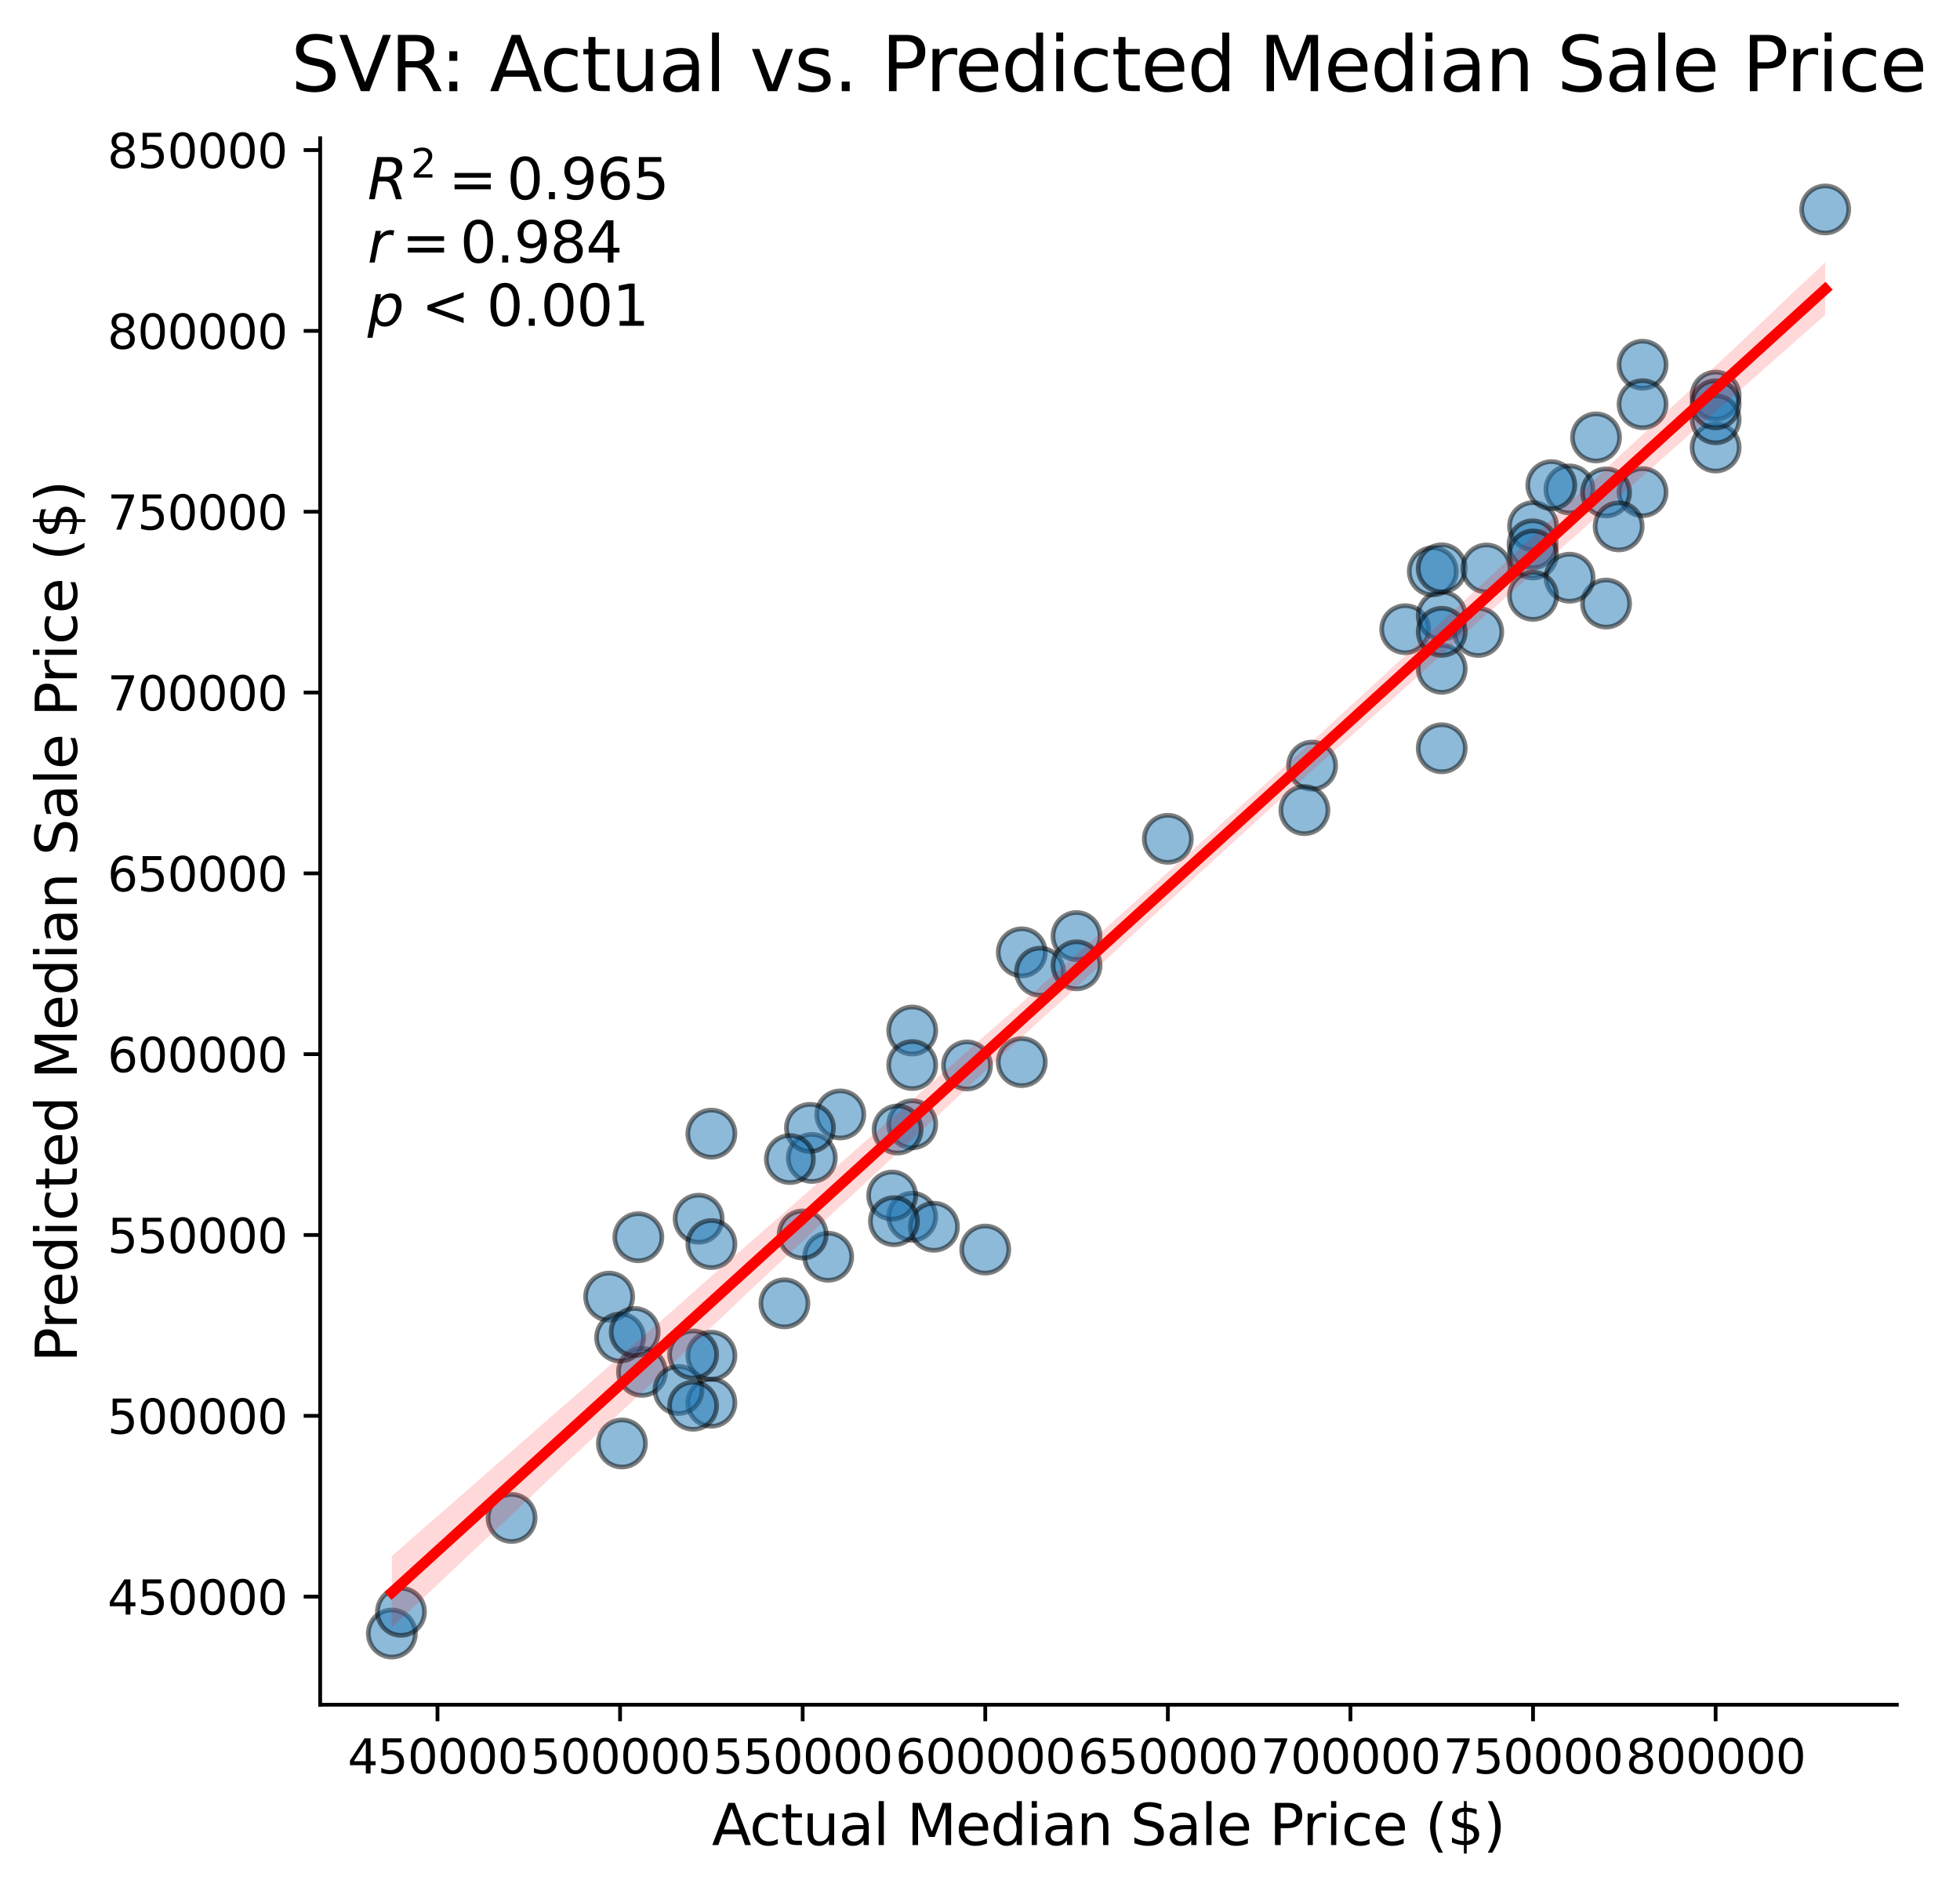 <?xml version="1.0" encoding="utf-8" standalone="no"?>
<!DOCTYPE svg PUBLIC "-//W3C//DTD SVG 1.1//EN"
  "http://www.w3.org/Graphics/SVG/1.1/DTD/svg11.dtd">
<svg xmlns:xlink="http://www.w3.org/1999/xlink" width="416.2pt" height="401.489pt" viewBox="0 0 416.2 401.489" xmlns="http://www.w3.org/2000/svg" version="1.1">
 <defs>
  <style type="text/css">*{stroke-linejoin: round; stroke-linecap: butt}</style>
 </defs>
 <g id="figure_1">
  <g id="patch_1">
   <path d="M -0 401.489 
L 416.2 401.489 
L 416.2 0 
L -0 0 
z
" style="fill: #ffffff"/>
  </g>
  <g id="axes_1">
   <g id="patch_2">
    <path d="M 67.989 361.998 
L 402.789 361.998 
L 402.789 29.358 
L 67.989 29.358 
z
" style="fill: #ffffff"/>
   </g>
   <g id="PathCollection_1">
    <defs>
     <path id="m672b12ef73" d="M 0 5 
C 1.326 5 2.598 4.473 3.536 3.536 
C 4.473 2.598 5 1.326 5 0 
C 5 -1.326 4.473 -2.598 3.536 -3.536 
C 2.598 -4.473 1.326 -5 0 -5 
C -1.326 -5 -2.598 -4.473 -3.536 -3.536 
C -4.473 -2.598 -5 -1.326 -5 0 
C -5 1.326 -4.473 2.598 -3.536 3.536 
C -2.598 4.473 -1.326 5 0 5 
z
" style="stroke: #000000; stroke-opacity: 0.5"/>
    </defs>
    <g clip-path="url(#p75ad2c3a0f)">
     <use xlink:href="#m672b12ef73" x="325.535" y="111.724" style="fill: #1f77b4; fill-opacity: 0.5; stroke: #000000; stroke-opacity: 0.5"/>
     <use xlink:href="#m672b12ef73" x="83.207" y="346.877" style="fill: #1f77b4; fill-opacity: 0.5; stroke: #000000; stroke-opacity: 0.5"/>
     <use xlink:href="#m672b12ef73" x="348.798" y="77.449" style="fill: #1f77b4; fill-opacity: 0.5; stroke: #000000; stroke-opacity: 0.5"/>
     <use xlink:href="#m672b12ef73" x="306.148" y="142.013" style="fill: #1f77b4; fill-opacity: 0.5; stroke: #000000; stroke-opacity: 0.5"/>
     <use xlink:href="#m672b12ef73" x="298.394" y="133.609" style="fill: #1f77b4; fill-opacity: 0.5; stroke: #000000; stroke-opacity: 0.5"/>
     <use xlink:href="#m672b12ef73" x="209.213" y="265.342" style="fill: #1f77b4; fill-opacity: 0.5; stroke: #000000; stroke-opacity: 0.5"/>
     <use xlink:href="#m672b12ef73" x="135.55" y="262.726" style="fill: #1f77b4; fill-opacity: 0.5; stroke: #000000; stroke-opacity: 0.5"/>
     <use xlink:href="#m672b12ef73" x="333.27" y="103.926" style="fill: #1f77b4; fill-opacity: 0.5; stroke: #000000; stroke-opacity: 0.5"/>
     <use xlink:href="#m672b12ef73" x="216.972" y="202.228" style="fill: #1f77b4; fill-opacity: 0.5; stroke: #000000; stroke-opacity: 0.5"/>
     <use xlink:href="#m672b12ef73" x="325.442" y="115.582" style="fill: #1f77b4; fill-opacity: 0.5; stroke: #000000; stroke-opacity: 0.5"/>
     <use xlink:href="#m672b12ef73" x="193.708" y="218.829" style="fill: #1f77b4; fill-opacity: 0.5; stroke: #000000; stroke-opacity: 0.5"/>
     <use xlink:href="#m672b12ef73" x="348.798" y="104.508" style="fill: #1f77b4; fill-opacity: 0.5; stroke: #000000; stroke-opacity: 0.5"/>
     <use xlink:href="#m672b12ef73" x="193.708" y="258.371" style="fill: #1f77b4; fill-opacity: 0.5; stroke: #000000; stroke-opacity: 0.5"/>
     <use xlink:href="#m672b12ef73" x="136.325" y="291.311" style="fill: #1f77b4; fill-opacity: 0.5; stroke: #000000; stroke-opacity: 0.5"/>
     <use xlink:href="#m672b12ef73" x="364.307" y="95.025" style="fill: #1f77b4; fill-opacity: 0.5; stroke: #000000; stroke-opacity: 0.5"/>
     <use xlink:href="#m672b12ef73" x="228.604" y="198.774" style="fill: #1f77b4; fill-opacity: 0.5; stroke: #000000; stroke-opacity: 0.5"/>
     <use xlink:href="#m672b12ef73" x="108.632" y="322.332" style="fill: #1f77b4; fill-opacity: 0.5; stroke: #000000; stroke-opacity: 0.5"/>
     <use xlink:href="#m672b12ef73" x="151.059" y="297.86" style="fill: #1f77b4; fill-opacity: 0.5; stroke: #000000; stroke-opacity: 0.5"/>
     <use xlink:href="#m672b12ef73" x="341.044" y="104.57" style="fill: #1f77b4; fill-opacity: 0.5; stroke: #000000; stroke-opacity: 0.5"/>
     <use xlink:href="#m672b12ef73" x="151.059" y="240.729" style="fill: #1f77b4; fill-opacity: 0.5; stroke: #000000; stroke-opacity: 0.5"/>
     <use xlink:href="#m672b12ef73" x="341.044" y="128.166" style="fill: #1f77b4; fill-opacity: 0.5; stroke: #000000; stroke-opacity: 0.5"/>
     <use xlink:href="#m672b12ef73" x="387.571" y="44.477" style="fill: #1f77b4; fill-opacity: 0.5; stroke: #000000; stroke-opacity: 0.5"/>
     <use xlink:href="#m672b12ef73" x="175.858" y="266.869" style="fill: #1f77b4; fill-opacity: 0.5; stroke: #000000; stroke-opacity: 0.5"/>
     <use xlink:href="#m672b12ef73" x="198.322" y="260.502" style="fill: #1f77b4; fill-opacity: 0.5; stroke: #000000; stroke-opacity: 0.5"/>
     <use xlink:href="#m672b12ef73" x="129.346" y="275.343" style="fill: #1f77b4; fill-opacity: 0.5; stroke: #000000; stroke-opacity: 0.5"/>
     <use xlink:href="#m672b12ef73" x="193.708" y="238.743" style="fill: #1f77b4; fill-opacity: 0.5; stroke: #000000; stroke-opacity: 0.5"/>
     <use xlink:href="#m672b12ef73" x="144.08" y="295.16" style="fill: #1f77b4; fill-opacity: 0.5; stroke: #000000; stroke-opacity: 0.5"/>
     <use xlink:href="#m672b12ef73" x="131.672" y="284.016" style="fill: #1f77b4; fill-opacity: 0.5; stroke: #000000; stroke-opacity: 0.5"/>
     <use xlink:href="#m672b12ef73" x="364.307" y="84.004" style="fill: #1f77b4; fill-opacity: 0.5; stroke: #000000; stroke-opacity: 0.5"/>
     <use xlink:href="#m672b12ef73" x="364.307" y="89.035" style="fill: #1f77b4; fill-opacity: 0.5; stroke: #000000; stroke-opacity: 0.5"/>
     <use xlink:href="#m672b12ef73" x="151.059" y="287.884" style="fill: #1f77b4; fill-opacity: 0.5; stroke: #000000; stroke-opacity: 0.5"/>
     <use xlink:href="#m672b12ef73" x="247.982" y="178.12" style="fill: #1f77b4; fill-opacity: 0.5; stroke: #000000; stroke-opacity: 0.5"/>
     <use xlink:href="#m672b12ef73" x="132.065" y="306.524" style="fill: #1f77b4; fill-opacity: 0.5; stroke: #000000; stroke-opacity: 0.5"/>
     <use xlink:href="#m672b12ef73" x="189.443" y="253.871" style="fill: #1f77b4; fill-opacity: 0.5; stroke: #000000; stroke-opacity: 0.5"/>
     <use xlink:href="#m672b12ef73" x="278.62" y="162.58" style="fill: #1f77b4; fill-opacity: 0.5; stroke: #000000; stroke-opacity: 0.5"/>
     <use xlink:href="#m672b12ef73" x="85.146" y="342.261" style="fill: #1f77b4; fill-opacity: 0.5; stroke: #000000; stroke-opacity: 0.5"/>
     <use xlink:href="#m672b12ef73" x="190.607" y="239.846" style="fill: #1f77b4; fill-opacity: 0.5; stroke: #000000; stroke-opacity: 0.5"/>
     <use xlink:href="#m672b12ef73" x="329.412" y="103.02" style="fill: #1f77b4; fill-opacity: 0.5; stroke: #000000; stroke-opacity: 0.5"/>
     <use xlink:href="#m672b12ef73" x="306.148" y="130.725" style="fill: #1f77b4; fill-opacity: 0.5; stroke: #000000; stroke-opacity: 0.5"/>
     <use xlink:href="#m672b12ef73" x="325.535" y="117.74" style="fill: #1f77b4; fill-opacity: 0.5; stroke: #000000; stroke-opacity: 0.5"/>
     <use xlink:href="#m672b12ef73" x="333.289" y="122.675" style="fill: #1f77b4; fill-opacity: 0.5; stroke: #000000; stroke-opacity: 0.5"/>
     <use xlink:href="#m672b12ef73" x="304.249" y="121.314" style="fill: #1f77b4; fill-opacity: 0.5; stroke: #000000; stroke-opacity: 0.5"/>
     <use xlink:href="#m672b12ef73" x="134.774" y="282.853" style="fill: #1f77b4; fill-opacity: 0.5; stroke: #000000; stroke-opacity: 0.5"/>
     <use xlink:href="#m672b12ef73" x="313.903" y="134.187" style="fill: #1f77b4; fill-opacity: 0.5; stroke: #000000; stroke-opacity: 0.5"/>
     <use xlink:href="#m672b12ef73" x="172.384" y="245.884" style="fill: #1f77b4; fill-opacity: 0.5; stroke: #000000; stroke-opacity: 0.5"/>
     <use xlink:href="#m672b12ef73" x="178.432" y="236.649" style="fill: #1f77b4; fill-opacity: 0.5; stroke: #000000; stroke-opacity: 0.5"/>
     <use xlink:href="#m672b12ef73" x="171.996" y="239.503" style="fill: #1f77b4; fill-opacity: 0.5; stroke: #000000; stroke-opacity: 0.5"/>
     <use xlink:href="#m672b12ef73" x="148.354" y="258.788" style="fill: #1f77b4; fill-opacity: 0.5; stroke: #000000; stroke-opacity: 0.5"/>
     <use xlink:href="#m672b12ef73" x="147.181" y="287.626" style="fill: #1f77b4; fill-opacity: 0.5; stroke: #000000; stroke-opacity: 0.5"/>
     <use xlink:href="#m672b12ef73" x="193.708" y="226.159" style="fill: #1f77b4; fill-opacity: 0.5; stroke: #000000; stroke-opacity: 0.5"/>
     <use xlink:href="#m672b12ef73" x="306.148" y="158.892" style="fill: #1f77b4; fill-opacity: 0.5; stroke: #000000; stroke-opacity: 0.5"/>
     <use xlink:href="#m672b12ef73" x="338.911" y="92.884" style="fill: #1f77b4; fill-opacity: 0.5; stroke: #000000; stroke-opacity: 0.5"/>
     <use xlink:href="#m672b12ef73" x="151.059" y="264.171" style="fill: #1f77b4; fill-opacity: 0.5; stroke: #000000; stroke-opacity: 0.5"/>
     <use xlink:href="#m672b12ef73" x="166.568" y="276.759" style="fill: #1f77b4; fill-opacity: 0.5; stroke: #000000; stroke-opacity: 0.5"/>
     <use xlink:href="#m672b12ef73" x="205.34" y="226.246" style="fill: #1f77b4; fill-opacity: 0.5; stroke: #000000; stroke-opacity: 0.5"/>
     <use xlink:href="#m672b12ef73" x="364.307" y="85.855" style="fill: #1f77b4; fill-opacity: 0.5; stroke: #000000; stroke-opacity: 0.5"/>
     <use xlink:href="#m672b12ef73" x="220.849" y="206.341" style="fill: #1f77b4; fill-opacity: 0.5; stroke: #000000; stroke-opacity: 0.5"/>
     <use xlink:href="#m672b12ef73" x="216.972" y="225.533" style="fill: #1f77b4; fill-opacity: 0.5; stroke: #000000; stroke-opacity: 0.5"/>
     <use xlink:href="#m672b12ef73" x="276.987" y="172.031" style="fill: #1f77b4; fill-opacity: 0.5; stroke: #000000; stroke-opacity: 0.5"/>
     <use xlink:href="#m672b12ef73" x="306.148" y="120.683" style="fill: #1f77b4; fill-opacity: 0.5; stroke: #000000; stroke-opacity: 0.5"/>
     <use xlink:href="#m672b12ef73" x="325.535" y="126.523" style="fill: #1f77b4; fill-opacity: 0.5; stroke: #000000; stroke-opacity: 0.5"/>
     <use xlink:href="#m672b12ef73" x="189.831" y="259.316" style="fill: #1f77b4; fill-opacity: 0.5; stroke: #000000; stroke-opacity: 0.5"/>
     <use xlink:href="#m672b12ef73" x="167.731" y="246.121" style="fill: #1f77b4; fill-opacity: 0.5; stroke: #000000; stroke-opacity: 0.5"/>
     <use xlink:href="#m672b12ef73" x="348.798" y="85.826" style="fill: #1f77b4; fill-opacity: 0.5; stroke: #000000; stroke-opacity: 0.5"/>
     <use xlink:href="#m672b12ef73" x="306.148" y="134.166" style="fill: #1f77b4; fill-opacity: 0.5; stroke: #000000; stroke-opacity: 0.5"/>
     <use xlink:href="#m672b12ef73" x="170.445" y="262.14" style="fill: #1f77b4; fill-opacity: 0.5; stroke: #000000; stroke-opacity: 0.5"/>
     <use xlink:href="#m672b12ef73" x="315.65" y="120.714" style="fill: #1f77b4; fill-opacity: 0.5; stroke: #000000; stroke-opacity: 0.5"/>
     <use xlink:href="#m672b12ef73" x="343.719" y="111.776" style="fill: #1f77b4; fill-opacity: 0.5; stroke: #000000; stroke-opacity: 0.5"/>
     <use xlink:href="#m672b12ef73" x="147.181" y="298.51" style="fill: #1f77b4; fill-opacity: 0.5; stroke: #000000; stroke-opacity: 0.5"/>
     <use xlink:href="#m672b12ef73" x="228.604" y="204.98" style="fill: #1f77b4; fill-opacity: 0.5; stroke: #000000; stroke-opacity: 0.5"/>
    </g>
   </g>
   <g id="PolyCollection_1">
    <path d="M 83.207 330.43 
L 83.207 345.572 
L 86.281 342.699 
L 89.356 339.826 
L 92.43 336.928 
L 95.504 334.015 
L 98.579 331.102 
L 101.653 328.231 
L 104.728 325.366 
L 107.802 322.5 
L 110.876 319.595 
L 113.951 316.648 
L 117.025 313.7 
L 120.099 310.766 
L 123.174 307.906 
L 126.248 305.049 
L 129.323 302.181 
L 132.397 299.305 
L 135.471 296.443 
L 138.546 293.568 
L 141.62 290.69 
L 144.695 287.813 
L 147.769 284.945 
L 150.843 282.018 
L 153.918 279.101 
L 156.992 276.186 
L 160.066 273.266 
L 163.141 270.397 
L 166.215 267.525 
L 169.29 264.636 
L 172.364 261.749 
L 175.438 258.9 
L 178.513 256.051 
L 181.587 253.202 
L 184.661 250.348 
L 187.736 247.482 
L 190.81 244.616 
L 193.885 241.752 
L 196.959 238.902 
L 200.033 236.086 
L 203.108 233.152 
L 206.182 230.283 
L 209.257 227.342 
L 212.331 224.517 
L 215.405 221.696 
L 218.48 218.846 
L 221.554 216.036 
L 224.628 213.269 
L 227.703 210.437 
L 230.777 207.588 
L 233.852 204.719 
L 236.926 201.869 
L 240 199.011 
L 243.075 196.15 
L 246.149 193.317 
L 249.223 190.489 
L 252.298 187.658 
L 255.372 184.829 
L 258.447 181.986 
L 261.521 179.173 
L 264.595 176.399 
L 267.67 173.559 
L 270.744 170.778 
L 273.819 167.986 
L 276.893 165.217 
L 279.967 162.455 
L 283.042 159.703 
L 286.116 156.978 
L 289.19 154.253 
L 292.265 151.529 
L 295.339 148.776 
L 298.414 146.027 
L 301.488 143.246 
L 304.562 140.441 
L 307.637 137.668 
L 310.711 134.904 
L 313.785 132.125 
L 316.86 129.41 
L 319.934 126.675 
L 323.009 123.969 
L 326.083 121.271 
L 329.157 118.551 
L 332.232 115.782 
L 335.306 113.106 
L 338.38 110.34 
L 341.455 107.609 
L 344.529 104.889 
L 347.604 102.194 
L 350.678 99.455 
L 353.752 96.729 
L 356.827 93.979 
L 359.901 91.264 
L 362.976 88.567 
L 366.05 85.854 
L 369.124 83.137 
L 372.199 80.466 
L 375.273 77.739 
L 378.347 75.02 
L 381.422 72.305 
L 384.496 69.602 
L 387.571 66.884 
L 387.571 55.716 
L 387.571 55.716 
L 384.496 58.637 
L 381.422 61.459 
L 378.347 64.385 
L 375.273 67.323 
L 372.199 70.261 
L 369.124 73.154 
L 366.05 76.028 
L 362.976 78.902 
L 359.901 81.865 
L 356.827 84.724 
L 353.752 87.582 
L 350.678 90.487 
L 347.604 93.377 
L 344.529 96.239 
L 341.455 99.102 
L 338.38 101.966 
L 335.306 104.836 
L 332.232 107.721 
L 329.157 110.571 
L 326.083 113.453 
L 323.009 116.276 
L 319.934 119.123 
L 316.86 122.005 
L 313.785 124.858 
L 310.711 127.73 
L 307.637 130.602 
L 304.562 133.489 
L 301.488 136.338 
L 298.414 139.181 
L 295.339 142.02 
L 292.265 144.859 
L 289.19 147.697 
L 286.116 150.502 
L 283.042 153.34 
L 279.967 156.178 
L 276.893 158.996 
L 273.819 161.782 
L 270.744 164.606 
L 267.67 167.389 
L 264.595 170.145 
L 261.521 172.936 
L 258.447 175.784 
L 255.372 178.568 
L 252.298 181.366 
L 249.223 184.1 
L 246.149 186.834 
L 243.075 189.599 
L 240 192.4 
L 236.926 195.153 
L 233.852 197.933 
L 230.777 200.667 
L 227.703 203.432 
L 224.628 206.157 
L 221.554 208.844 
L 218.48 211.618 
L 215.405 214.368 
L 212.331 217.097 
L 209.257 219.778 
L 206.182 222.509 
L 203.108 225.231 
L 200.033 227.958 
L 196.959 230.659 
L 193.885 233.408 
L 190.81 236.134 
L 187.736 238.846 
L 184.661 241.544 
L 181.587 244.247 
L 178.513 246.962 
L 175.438 249.66 
L 172.364 252.357 
L 169.29 255.05 
L 166.215 257.763 
L 163.141 260.444 
L 160.066 263.117 
L 156.992 265.832 
L 153.918 268.491 
L 150.843 271.185 
L 147.769 273.915 
L 144.695 276.645 
L 141.62 279.35 
L 138.546 282.029 
L 135.471 284.707 
L 132.397 287.388 
L 129.323 290.091 
L 126.248 292.794 
L 123.174 295.492 
L 120.099 298.157 
L 117.025 300.823 
L 113.951 303.508 
L 110.876 306.214 
L 107.802 308.915 
L 104.728 311.591 
L 101.653 314.284 
L 98.579 316.978 
L 95.504 319.672 
L 92.43 322.339 
L 89.356 325.012 
L 86.281 327.721 
L 83.207 330.43 
z
" clip-path="url(#p75ad2c3a0f)" style="fill: #ff0000; fill-opacity: 0.15"/>
   </g>
   <g id="matplotlib.axis_1">
    <g id="xtick_1">
     <g id="line2d_1">
      <defs>
       <path id="m81b785ba00" d="M 0 0 
L 0 3.5 
" style="stroke: #000000; stroke-width: 0.8"/>
      </defs>
      <g>
       <use xlink:href="#m81b785ba00" x="92.9" y="361.998" style="stroke: #000000; stroke-width: 0.8"/>
      </g>
     </g>
     <g id="text_1">
      <!-- 450000 -->
      <g transform="translate(73.813 376.596) scale(0.1 -0.1)">
       <defs>
        <path id="DejaVuSans-34" d="M 2419 4116 
L 825 1625 
L 2419 1625 
L 2419 4116 
z
M 2253 4666 
L 3047 4666 
L 3047 1625 
L 3713 1625 
L 3713 1100 
L 3047 1100 
L 3047 0 
L 2419 0 
L 2419 1100 
L 313 1100 
L 313 1709 
L 2253 4666 
z
" transform="scale(0.016)"/>
        <path id="DejaVuSans-35" d="M 691 4666 
L 3169 4666 
L 3169 4134 
L 1269 4134 
L 1269 2991 
Q 1406 3038 1543 3061 
Q 1681 3084 1819 3084 
Q 2600 3084 3056 2656 
Q 3513 2228 3513 1497 
Q 3513 744 3044 326 
Q 2575 -91 1722 -91 
Q 1428 -91 1123 -41 
Q 819 9 494 109 
L 494 744 
Q 775 591 1075 516 
Q 1375 441 1709 441 
Q 2250 441 2565 725 
Q 2881 1009 2881 1497 
Q 2881 1984 2565 2268 
Q 2250 2553 1709 2553 
Q 1456 2553 1204 2497 
Q 953 2441 691 2322 
L 691 4666 
z
" transform="scale(0.016)"/>
        <path id="DejaVuSans-30" d="M 2034 4250 
Q 1547 4250 1301 3770 
Q 1056 3291 1056 2328 
Q 1056 1369 1301 889 
Q 1547 409 2034 409 
Q 2525 409 2770 889 
Q 3016 1369 3016 2328 
Q 3016 3291 2770 3770 
Q 2525 4250 2034 4250 
z
M 2034 4750 
Q 2819 4750 3233 4129 
Q 3647 3509 3647 2328 
Q 3647 1150 3233 529 
Q 2819 -91 2034 -91 
Q 1250 -91 836 529 
Q 422 1150 422 2328 
Q 422 3509 836 4129 
Q 1250 4750 2034 4750 
z
" transform="scale(0.016)"/>
       </defs>
       <use xlink:href="#DejaVuSans-34"/>
       <use xlink:href="#DejaVuSans-35" x="63.623"/>
       <use xlink:href="#DejaVuSans-30" x="127.246"/>
       <use xlink:href="#DejaVuSans-30" x="190.869"/>
       <use xlink:href="#DejaVuSans-30" x="254.492"/>
       <use xlink:href="#DejaVuSans-30" x="318.115"/>
      </g>
     </g>
    </g>
    <g id="xtick_2">
     <g id="line2d_2">
      <g>
       <use xlink:href="#m81b785ba00" x="131.672" y="361.998" style="stroke: #000000; stroke-width: 0.8"/>
      </g>
     </g>
     <g id="text_2">
      <!-- 500000 -->
      <g transform="translate(112.585 376.596) scale(0.1 -0.1)">
       <use xlink:href="#DejaVuSans-35"/>
       <use xlink:href="#DejaVuSans-30" x="63.623"/>
       <use xlink:href="#DejaVuSans-30" x="127.246"/>
       <use xlink:href="#DejaVuSans-30" x="190.869"/>
       <use xlink:href="#DejaVuSans-30" x="254.492"/>
       <use xlink:href="#DejaVuSans-30" x="318.115"/>
      </g>
     </g>
    </g>
    <g id="xtick_3">
     <g id="line2d_3">
      <g>
       <use xlink:href="#m81b785ba00" x="170.445" y="361.998" style="stroke: #000000; stroke-width: 0.8"/>
      </g>
     </g>
     <g id="text_3">
      <!-- 550000 -->
      <g transform="translate(151.357 376.596) scale(0.1 -0.1)">
       <use xlink:href="#DejaVuSans-35"/>
       <use xlink:href="#DejaVuSans-35" x="63.623"/>
       <use xlink:href="#DejaVuSans-30" x="127.246"/>
       <use xlink:href="#DejaVuSans-30" x="190.869"/>
       <use xlink:href="#DejaVuSans-30" x="254.492"/>
       <use xlink:href="#DejaVuSans-30" x="318.115"/>
      </g>
     </g>
    </g>
    <g id="xtick_4">
     <g id="line2d_4">
      <g>
       <use xlink:href="#m81b785ba00" x="209.217" y="361.998" style="stroke: #000000; stroke-width: 0.8"/>
      </g>
     </g>
     <g id="text_4">
      <!-- 600000 -->
      <g transform="translate(190.13 376.596) scale(0.1 -0.1)">
       <defs>
        <path id="DejaVuSans-36" d="M 2113 2584 
Q 1688 2584 1439 2293 
Q 1191 2003 1191 1497 
Q 1191 994 1439 701 
Q 1688 409 2113 409 
Q 2538 409 2786 701 
Q 3034 994 3034 1497 
Q 3034 2003 2786 2293 
Q 2538 2584 2113 2584 
z
M 3366 4563 
L 3366 3988 
Q 3128 4100 2886 4159 
Q 2644 4219 2406 4219 
Q 1781 4219 1451 3797 
Q 1122 3375 1075 2522 
Q 1259 2794 1537 2939 
Q 1816 3084 2150 3084 
Q 2853 3084 3261 2657 
Q 3669 2231 3669 1497 
Q 3669 778 3244 343 
Q 2819 -91 2113 -91 
Q 1303 -91 875 529 
Q 447 1150 447 2328 
Q 447 3434 972 4092 
Q 1497 4750 2381 4750 
Q 2619 4750 2861 4703 
Q 3103 4656 3366 4563 
z
" transform="scale(0.016)"/>
       </defs>
       <use xlink:href="#DejaVuSans-36"/>
       <use xlink:href="#DejaVuSans-30" x="63.623"/>
       <use xlink:href="#DejaVuSans-30" x="127.246"/>
       <use xlink:href="#DejaVuSans-30" x="190.869"/>
       <use xlink:href="#DejaVuSans-30" x="254.492"/>
       <use xlink:href="#DejaVuSans-30" x="318.115"/>
      </g>
     </g>
    </g>
    <g id="xtick_5">
     <g id="line2d_5">
      <g>
       <use xlink:href="#m81b785ba00" x="247.99" y="361.998" style="stroke: #000000; stroke-width: 0.8"/>
      </g>
     </g>
     <g id="text_5">
      <!-- 650000 -->
      <g transform="translate(228.902 376.596) scale(0.1 -0.1)">
       <use xlink:href="#DejaVuSans-36"/>
       <use xlink:href="#DejaVuSans-35" x="63.623"/>
       <use xlink:href="#DejaVuSans-30" x="127.246"/>
       <use xlink:href="#DejaVuSans-30" x="190.869"/>
       <use xlink:href="#DejaVuSans-30" x="254.492"/>
       <use xlink:href="#DejaVuSans-30" x="318.115"/>
      </g>
     </g>
    </g>
    <g id="xtick_6">
     <g id="line2d_6">
      <g>
       <use xlink:href="#m81b785ba00" x="286.762" y="361.998" style="stroke: #000000; stroke-width: 0.8"/>
      </g>
     </g>
     <g id="text_6">
      <!-- 700000 -->
      <g transform="translate(267.675 376.596) scale(0.1 -0.1)">
       <defs>
        <path id="DejaVuSans-37" d="M 525 4666 
L 3525 4666 
L 3525 4397 
L 1831 0 
L 1172 0 
L 2766 4134 
L 525 4134 
L 525 4666 
z
" transform="scale(0.016)"/>
       </defs>
       <use xlink:href="#DejaVuSans-37"/>
       <use xlink:href="#DejaVuSans-30" x="63.623"/>
       <use xlink:href="#DejaVuSans-30" x="127.246"/>
       <use xlink:href="#DejaVuSans-30" x="190.869"/>
       <use xlink:href="#DejaVuSans-30" x="254.492"/>
       <use xlink:href="#DejaVuSans-30" x="318.115"/>
      </g>
     </g>
    </g>
    <g id="xtick_7">
     <g id="line2d_7">
      <g>
       <use xlink:href="#m81b785ba00" x="325.535" y="361.998" style="stroke: #000000; stroke-width: 0.8"/>
      </g>
     </g>
     <g id="text_7">
      <!-- 750000 -->
      <g transform="translate(306.447 376.596) scale(0.1 -0.1)">
       <use xlink:href="#DejaVuSans-37"/>
       <use xlink:href="#DejaVuSans-35" x="63.623"/>
       <use xlink:href="#DejaVuSans-30" x="127.246"/>
       <use xlink:href="#DejaVuSans-30" x="190.869"/>
       <use xlink:href="#DejaVuSans-30" x="254.492"/>
       <use xlink:href="#DejaVuSans-30" x="318.115"/>
      </g>
     </g>
    </g>
    <g id="xtick_8">
     <g id="line2d_8">
      <g>
       <use xlink:href="#m81b785ba00" x="364.307" y="361.998" style="stroke: #000000; stroke-width: 0.8"/>
      </g>
     </g>
     <g id="text_8">
      <!-- 800000 -->
      <g transform="translate(345.22 376.596) scale(0.1 -0.1)">
       <defs>
        <path id="DejaVuSans-38" d="M 2034 2216 
Q 1584 2216 1326 1975 
Q 1069 1734 1069 1313 
Q 1069 891 1326 650 
Q 1584 409 2034 409 
Q 2484 409 2743 651 
Q 3003 894 3003 1313 
Q 3003 1734 2745 1975 
Q 2488 2216 2034 2216 
z
M 1403 2484 
Q 997 2584 770 2862 
Q 544 3141 544 3541 
Q 544 4100 942 4425 
Q 1341 4750 2034 4750 
Q 2731 4750 3128 4425 
Q 3525 4100 3525 3541 
Q 3525 3141 3298 2862 
Q 3072 2584 2669 2484 
Q 3125 2378 3379 2068 
Q 3634 1759 3634 1313 
Q 3634 634 3220 271 
Q 2806 -91 2034 -91 
Q 1263 -91 848 271 
Q 434 634 434 1313 
Q 434 1759 690 2068 
Q 947 2378 1403 2484 
z
M 1172 3481 
Q 1172 3119 1398 2916 
Q 1625 2713 2034 2713 
Q 2441 2713 2670 2916 
Q 2900 3119 2900 3481 
Q 2900 3844 2670 4047 
Q 2441 4250 2034 4250 
Q 1625 4250 1398 4047 
Q 1172 3844 1172 3481 
z
" transform="scale(0.016)"/>
       </defs>
       <use xlink:href="#DejaVuSans-38"/>
       <use xlink:href="#DejaVuSans-30" x="63.623"/>
       <use xlink:href="#DejaVuSans-30" x="127.246"/>
       <use xlink:href="#DejaVuSans-30" x="190.869"/>
       <use xlink:href="#DejaVuSans-30" x="254.492"/>
       <use xlink:href="#DejaVuSans-30" x="318.115"/>
      </g>
     </g>
    </g>
    <g id="text_9">
     <!-- Actual Median Sale Price ($) -->
     <g transform="translate(151.159 391.794) scale(0.12 -0.12)">
      <defs>
       <path id="DejaVuSans-41" d="M 2188 4044 
L 1331 1722 
L 3047 1722 
L 2188 4044 
z
M 1831 4666 
L 2547 4666 
L 4325 0 
L 3669 0 
L 3244 1197 
L 1141 1197 
L 716 0 
L 50 0 
L 1831 4666 
z
" transform="scale(0.016)"/>
       <path id="DejaVuSans-63" d="M 3122 3366 
L 3122 2828 
Q 2878 2963 2633 3030 
Q 2388 3097 2138 3097 
Q 1578 3097 1268 2742 
Q 959 2388 959 1747 
Q 959 1106 1268 751 
Q 1578 397 2138 397 
Q 2388 397 2633 464 
Q 2878 531 3122 666 
L 3122 134 
Q 2881 22 2623 -34 
Q 2366 -91 2075 -91 
Q 1284 -91 818 406 
Q 353 903 353 1747 
Q 353 2603 823 3093 
Q 1294 3584 2113 3584 
Q 2378 3584 2631 3529 
Q 2884 3475 3122 3366 
z
" transform="scale(0.016)"/>
       <path id="DejaVuSans-74" d="M 1172 4494 
L 1172 3500 
L 2356 3500 
L 2356 3053 
L 1172 3053 
L 1172 1153 
Q 1172 725 1289 603 
Q 1406 481 1766 481 
L 2356 481 
L 2356 0 
L 1766 0 
Q 1100 0 847 248 
Q 594 497 594 1153 
L 594 3053 
L 172 3053 
L 172 3500 
L 594 3500 
L 594 4494 
L 1172 4494 
z
" transform="scale(0.016)"/>
       <path id="DejaVuSans-75" d="M 544 1381 
L 544 3500 
L 1119 3500 
L 1119 1403 
Q 1119 906 1312 657 
Q 1506 409 1894 409 
Q 2359 409 2629 706 
Q 2900 1003 2900 1516 
L 2900 3500 
L 3475 3500 
L 3475 0 
L 2900 0 
L 2900 538 
Q 2691 219 2414 64 
Q 2138 -91 1772 -91 
Q 1169 -91 856 284 
Q 544 659 544 1381 
z
M 1991 3584 
L 1991 3584 
z
" transform="scale(0.016)"/>
       <path id="DejaVuSans-61" d="M 2194 1759 
Q 1497 1759 1228 1600 
Q 959 1441 959 1056 
Q 959 750 1161 570 
Q 1363 391 1709 391 
Q 2188 391 2477 730 
Q 2766 1069 2766 1631 
L 2766 1759 
L 2194 1759 
z
M 3341 1997 
L 3341 0 
L 2766 0 
L 2766 531 
Q 2569 213 2275 61 
Q 1981 -91 1556 -91 
Q 1019 -91 701 211 
Q 384 513 384 1019 
Q 384 1609 779 1909 
Q 1175 2209 1959 2209 
L 2766 2209 
L 2766 2266 
Q 2766 2663 2505 2880 
Q 2244 3097 1772 3097 
Q 1472 3097 1187 3025 
Q 903 2953 641 2809 
L 641 3341 
Q 956 3463 1253 3523 
Q 1550 3584 1831 3584 
Q 2591 3584 2966 3190 
Q 3341 2797 3341 1997 
z
" transform="scale(0.016)"/>
       <path id="DejaVuSans-6c" d="M 603 4863 
L 1178 4863 
L 1178 0 
L 603 0 
L 603 4863 
z
" transform="scale(0.016)"/>
       <path id="DejaVuSans-20" transform="scale(0.016)"/>
       <path id="DejaVuSans-4d" d="M 628 4666 
L 1569 4666 
L 2759 1491 
L 3956 4666 
L 4897 4666 
L 4897 0 
L 4281 0 
L 4281 4097 
L 3078 897 
L 2444 897 
L 1241 4097 
L 1241 0 
L 628 0 
L 628 4666 
z
" transform="scale(0.016)"/>
       <path id="DejaVuSans-65" d="M 3597 1894 
L 3597 1613 
L 953 1613 
Q 991 1019 1311 708 
Q 1631 397 2203 397 
Q 2534 397 2845 478 
Q 3156 559 3463 722 
L 3463 178 
Q 3153 47 2828 -22 
Q 2503 -91 2169 -91 
Q 1331 -91 842 396 
Q 353 884 353 1716 
Q 353 2575 817 3079 
Q 1281 3584 2069 3584 
Q 2775 3584 3186 3129 
Q 3597 2675 3597 1894 
z
M 3022 2063 
Q 3016 2534 2758 2815 
Q 2500 3097 2075 3097 
Q 1594 3097 1305 2825 
Q 1016 2553 972 2059 
L 3022 2063 
z
" transform="scale(0.016)"/>
       <path id="DejaVuSans-64" d="M 2906 2969 
L 2906 4863 
L 3481 4863 
L 3481 0 
L 2906 0 
L 2906 525 
Q 2725 213 2448 61 
Q 2172 -91 1784 -91 
Q 1150 -91 751 415 
Q 353 922 353 1747 
Q 353 2572 751 3078 
Q 1150 3584 1784 3584 
Q 2172 3584 2448 3432 
Q 2725 3281 2906 2969 
z
M 947 1747 
Q 947 1113 1208 752 
Q 1469 391 1925 391 
Q 2381 391 2643 752 
Q 2906 1113 2906 1747 
Q 2906 2381 2643 2742 
Q 2381 3103 1925 3103 
Q 1469 3103 1208 2742 
Q 947 2381 947 1747 
z
" transform="scale(0.016)"/>
       <path id="DejaVuSans-69" d="M 603 3500 
L 1178 3500 
L 1178 0 
L 603 0 
L 603 3500 
z
M 603 4863 
L 1178 4863 
L 1178 4134 
L 603 4134 
L 603 4863 
z
" transform="scale(0.016)"/>
       <path id="DejaVuSans-6e" d="M 3513 2113 
L 3513 0 
L 2938 0 
L 2938 2094 
Q 2938 2591 2744 2837 
Q 2550 3084 2163 3084 
Q 1697 3084 1428 2787 
Q 1159 2491 1159 1978 
L 1159 0 
L 581 0 
L 581 3500 
L 1159 3500 
L 1159 2956 
Q 1366 3272 1645 3428 
Q 1925 3584 2291 3584 
Q 2894 3584 3203 3211 
Q 3513 2838 3513 2113 
z
" transform="scale(0.016)"/>
       <path id="DejaVuSans-53" d="M 3425 4513 
L 3425 3897 
Q 3066 4069 2747 4153 
Q 2428 4238 2131 4238 
Q 1616 4238 1336 4038 
Q 1056 3838 1056 3469 
Q 1056 3159 1242 3001 
Q 1428 2844 1947 2747 
L 2328 2669 
Q 3034 2534 3370 2195 
Q 3706 1856 3706 1288 
Q 3706 609 3251 259 
Q 2797 -91 1919 -91 
Q 1588 -91 1214 -16 
Q 841 59 441 206 
L 441 856 
Q 825 641 1194 531 
Q 1563 422 1919 422 
Q 2459 422 2753 634 
Q 3047 847 3047 1241 
Q 3047 1584 2836 1778 
Q 2625 1972 2144 2069 
L 1759 2144 
Q 1053 2284 737 2584 
Q 422 2884 422 3419 
Q 422 4038 858 4394 
Q 1294 4750 2059 4750 
Q 2388 4750 2728 4690 
Q 3069 4631 3425 4513 
z
" transform="scale(0.016)"/>
       <path id="DejaVuSans-50" d="M 1259 4147 
L 1259 2394 
L 2053 2394 
Q 2494 2394 2734 2622 
Q 2975 2850 2975 3272 
Q 2975 3691 2734 3919 
Q 2494 4147 2053 4147 
L 1259 4147 
z
M 628 4666 
L 2053 4666 
Q 2838 4666 3239 4311 
Q 3641 3956 3641 3272 
Q 3641 2581 3239 2228 
Q 2838 1875 2053 1875 
L 1259 1875 
L 1259 0 
L 628 0 
L 628 4666 
z
" transform="scale(0.016)"/>
       <path id="DejaVuSans-72" d="M 2631 2963 
Q 2534 3019 2420 3045 
Q 2306 3072 2169 3072 
Q 1681 3072 1420 2755 
Q 1159 2438 1159 1844 
L 1159 0 
L 581 0 
L 581 3500 
L 1159 3500 
L 1159 2956 
Q 1341 3275 1631 3429 
Q 1922 3584 2338 3584 
Q 2397 3584 2469 3576 
Q 2541 3569 2628 3553 
L 2631 2963 
z
" transform="scale(0.016)"/>
       <path id="DejaVuSans-28" d="M 1984 4856 
Q 1566 4138 1362 3434 
Q 1159 2731 1159 2009 
Q 1159 1288 1364 580 
Q 1569 -128 1984 -844 
L 1484 -844 
Q 1016 -109 783 600 
Q 550 1309 550 2009 
Q 550 2706 781 3412 
Q 1013 4119 1484 4856 
L 1984 4856 
z
" transform="scale(0.016)"/>
       <path id="DejaVuSans-24" d="M 2163 -941 
L 1850 -941 
L 1847 0 
Q 1519 6 1191 76 
Q 863 147 531 288 
L 531 850 
Q 850 650 1176 548 
Q 1503 447 1850 444 
L 1850 1869 
Q 1159 1981 845 2250 
Q 531 2519 531 2988 
Q 531 3497 872 3790 
Q 1213 4084 1850 4128 
L 1850 4863 
L 2163 4863 
L 2163 4138 
Q 2453 4125 2725 4076 
Q 2997 4028 3256 3944 
L 3256 3397 
Q 2997 3528 2723 3600 
Q 2450 3672 2163 3684 
L 2163 2350 
Q 2872 2241 3206 1959 
Q 3541 1678 3541 1191 
Q 3541 663 3186 358 
Q 2831 53 2163 6 
L 2163 -941 
z
M 1850 2406 
L 1850 3688 
Q 1488 3647 1297 3481 
Q 1106 3316 1106 3041 
Q 1106 2772 1282 2622 
Q 1459 2472 1850 2406 
z
M 2163 1806 
L 2163 453 
Q 2559 506 2761 678 
Q 2963 850 2963 1131 
Q 2963 1406 2770 1568 
Q 2578 1731 2163 1806 
z
" transform="scale(0.016)"/>
       <path id="DejaVuSans-29" d="M 513 4856 
L 1013 4856 
Q 1481 4119 1714 3412 
Q 1947 2706 1947 2009 
Q 1947 1309 1714 600 
Q 1481 -109 1013 -844 
L 513 -844 
Q 928 -128 1133 580 
Q 1338 1288 1338 2009 
Q 1338 2731 1133 3434 
Q 928 4138 513 4856 
z
" transform="scale(0.016)"/>
      </defs>
      <use xlink:href="#DejaVuSans-41"/>
      <use xlink:href="#DejaVuSans-63" x="66.658"/>
      <use xlink:href="#DejaVuSans-74" x="121.639"/>
      <use xlink:href="#DejaVuSans-75" x="160.848"/>
      <use xlink:href="#DejaVuSans-61" x="224.227"/>
      <use xlink:href="#DejaVuSans-6c" x="285.506"/>
      <use xlink:href="#DejaVuSans-20" x="313.289"/>
      <use xlink:href="#DejaVuSans-4d" x="345.076"/>
      <use xlink:href="#DejaVuSans-65" x="431.355"/>
      <use xlink:href="#DejaVuSans-64" x="492.879"/>
      <use xlink:href="#DejaVuSans-69" x="556.355"/>
      <use xlink:href="#DejaVuSans-61" x="584.139"/>
      <use xlink:href="#DejaVuSans-6e" x="645.418"/>
      <use xlink:href="#DejaVuSans-20" x="708.797"/>
      <use xlink:href="#DejaVuSans-53" x="740.584"/>
      <use xlink:href="#DejaVuSans-61" x="804.061"/>
      <use xlink:href="#DejaVuSans-6c" x="865.34"/>
      <use xlink:href="#DejaVuSans-65" x="893.123"/>
      <use xlink:href="#DejaVuSans-20" x="954.646"/>
      <use xlink:href="#DejaVuSans-50" x="986.434"/>
      <use xlink:href="#DejaVuSans-72" x="1044.986"/>
      <use xlink:href="#DejaVuSans-69" x="1086.1"/>
      <use xlink:href="#DejaVuSans-63" x="1113.883"/>
      <use xlink:href="#DejaVuSans-65" x="1168.863"/>
      <use xlink:href="#DejaVuSans-20" x="1230.387"/>
      <use xlink:href="#DejaVuSans-28" x="1262.174"/>
      <use xlink:href="#DejaVuSans-24" x="1301.188"/>
      <use xlink:href="#DejaVuSans-29" x="1364.811"/>
     </g>
    </g>
   </g>
   <g id="matplotlib.axis_2">
    <g id="ytick_1">
     <g id="line2d_9">
      <defs>
       <path id="m9797fbd6cd" d="M 0 0 
L -3.5 0 
" style="stroke: #000000; stroke-width: 0.8"/>
      </defs>
      <g>
       <use xlink:href="#m9797fbd6cd" x="67.989" y="339.045" style="stroke: #000000; stroke-width: 0.8"/>
      </g>
     </g>
     <g id="text_10">
      <!-- 450000 -->
      <g transform="translate(22.814 342.844) scale(0.1 -0.1)">
       <use xlink:href="#DejaVuSans-34"/>
       <use xlink:href="#DejaVuSans-35" x="63.623"/>
       <use xlink:href="#DejaVuSans-30" x="127.246"/>
       <use xlink:href="#DejaVuSans-30" x="190.869"/>
       <use xlink:href="#DejaVuSans-30" x="254.492"/>
       <use xlink:href="#DejaVuSans-30" x="318.115"/>
      </g>
     </g>
    </g>
    <g id="ytick_2">
     <g id="line2d_10">
      <g>
       <use xlink:href="#m9797fbd6cd" x="67.989" y="300.648" style="stroke: #000000; stroke-width: 0.8"/>
      </g>
     </g>
     <g id="text_11">
      <!-- 500000 -->
      <g transform="translate(22.814 304.447) scale(0.1 -0.1)">
       <use xlink:href="#DejaVuSans-35"/>
       <use xlink:href="#DejaVuSans-30" x="63.623"/>
       <use xlink:href="#DejaVuSans-30" x="127.246"/>
       <use xlink:href="#DejaVuSans-30" x="190.869"/>
       <use xlink:href="#DejaVuSans-30" x="254.492"/>
       <use xlink:href="#DejaVuSans-30" x="318.115"/>
      </g>
     </g>
    </g>
    <g id="ytick_3">
     <g id="line2d_11">
      <g>
       <use xlink:href="#m9797fbd6cd" x="67.989" y="262.251" style="stroke: #000000; stroke-width: 0.8"/>
      </g>
     </g>
     <g id="text_12">
      <!-- 550000 -->
      <g transform="translate(22.814 266.05) scale(0.1 -0.1)">
       <use xlink:href="#DejaVuSans-35"/>
       <use xlink:href="#DejaVuSans-35" x="63.623"/>
       <use xlink:href="#DejaVuSans-30" x="127.246"/>
       <use xlink:href="#DejaVuSans-30" x="190.869"/>
       <use xlink:href="#DejaVuSans-30" x="254.492"/>
       <use xlink:href="#DejaVuSans-30" x="318.115"/>
      </g>
     </g>
    </g>
    <g id="ytick_4">
     <g id="line2d_12">
      <g>
       <use xlink:href="#m9797fbd6cd" x="67.989" y="223.854" style="stroke: #000000; stroke-width: 0.8"/>
      </g>
     </g>
     <g id="text_13">
      <!-- 600000 -->
      <g transform="translate(22.814 227.653) scale(0.1 -0.1)">
       <use xlink:href="#DejaVuSans-36"/>
       <use xlink:href="#DejaVuSans-30" x="63.623"/>
       <use xlink:href="#DejaVuSans-30" x="127.246"/>
       <use xlink:href="#DejaVuSans-30" x="190.869"/>
       <use xlink:href="#DejaVuSans-30" x="254.492"/>
       <use xlink:href="#DejaVuSans-30" x="318.115"/>
      </g>
     </g>
    </g>
    <g id="ytick_5">
     <g id="line2d_13">
      <g>
       <use xlink:href="#m9797fbd6cd" x="67.989" y="185.457" style="stroke: #000000; stroke-width: 0.8"/>
      </g>
     </g>
     <g id="text_14">
      <!-- 650000 -->
      <g transform="translate(22.814 189.257) scale(0.1 -0.1)">
       <use xlink:href="#DejaVuSans-36"/>
       <use xlink:href="#DejaVuSans-35" x="63.623"/>
       <use xlink:href="#DejaVuSans-30" x="127.246"/>
       <use xlink:href="#DejaVuSans-30" x="190.869"/>
       <use xlink:href="#DejaVuSans-30" x="254.492"/>
       <use xlink:href="#DejaVuSans-30" x="318.115"/>
      </g>
     </g>
    </g>
    <g id="ytick_6">
     <g id="line2d_14">
      <g>
       <use xlink:href="#m9797fbd6cd" x="67.989" y="147.06" style="stroke: #000000; stroke-width: 0.8"/>
      </g>
     </g>
     <g id="text_15">
      <!-- 700000 -->
      <g transform="translate(22.814 150.86) scale(0.1 -0.1)">
       <use xlink:href="#DejaVuSans-37"/>
       <use xlink:href="#DejaVuSans-30" x="63.623"/>
       <use xlink:href="#DejaVuSans-30" x="127.246"/>
       <use xlink:href="#DejaVuSans-30" x="190.869"/>
       <use xlink:href="#DejaVuSans-30" x="254.492"/>
       <use xlink:href="#DejaVuSans-30" x="318.115"/>
      </g>
     </g>
    </g>
    <g id="ytick_7">
     <g id="line2d_15">
      <g>
       <use xlink:href="#m9797fbd6cd" x="67.989" y="108.664" style="stroke: #000000; stroke-width: 0.8"/>
      </g>
     </g>
     <g id="text_16">
      <!-- 750000 -->
      <g transform="translate(22.814 112.463) scale(0.1 -0.1)">
       <use xlink:href="#DejaVuSans-37"/>
       <use xlink:href="#DejaVuSans-35" x="63.623"/>
       <use xlink:href="#DejaVuSans-30" x="127.246"/>
       <use xlink:href="#DejaVuSans-30" x="190.869"/>
       <use xlink:href="#DejaVuSans-30" x="254.492"/>
       <use xlink:href="#DejaVuSans-30" x="318.115"/>
      </g>
     </g>
    </g>
    <g id="ytick_8">
     <g id="line2d_16">
      <g>
       <use xlink:href="#m9797fbd6cd" x="67.989" y="70.267" style="stroke: #000000; stroke-width: 0.8"/>
      </g>
     </g>
     <g id="text_17">
      <!-- 800000 -->
      <g transform="translate(22.814 74.066) scale(0.1 -0.1)">
       <use xlink:href="#DejaVuSans-38"/>
       <use xlink:href="#DejaVuSans-30" x="63.623"/>
       <use xlink:href="#DejaVuSans-30" x="127.246"/>
       <use xlink:href="#DejaVuSans-30" x="190.869"/>
       <use xlink:href="#DejaVuSans-30" x="254.492"/>
       <use xlink:href="#DejaVuSans-30" x="318.115"/>
      </g>
     </g>
    </g>
    <g id="ytick_9">
     <g id="line2d_17">
      <g>
       <use xlink:href="#m9797fbd6cd" x="67.989" y="31.87" style="stroke: #000000; stroke-width: 0.8"/>
      </g>
     </g>
     <g id="text_18">
      <!-- 850000 -->
      <g transform="translate(22.814 35.669) scale(0.1 -0.1)">
       <use xlink:href="#DejaVuSans-38"/>
       <use xlink:href="#DejaVuSans-35" x="63.623"/>
       <use xlink:href="#DejaVuSans-30" x="127.246"/>
       <use xlink:href="#DejaVuSans-30" x="190.869"/>
       <use xlink:href="#DejaVuSans-30" x="254.492"/>
       <use xlink:href="#DejaVuSans-30" x="318.115"/>
      </g>
     </g>
    </g>
    <g id="text_19">
     <!-- Predicted Median Sale Price ($) -->
     <g transform="translate(16.318 289.275) rotate(-90) scale(0.12 -0.12)">
      <use xlink:href="#DejaVuSans-50"/>
      <use xlink:href="#DejaVuSans-72" x="58.553"/>
      <use xlink:href="#DejaVuSans-65" x="97.416"/>
      <use xlink:href="#DejaVuSans-64" x="158.939"/>
      <use xlink:href="#DejaVuSans-69" x="222.416"/>
      <use xlink:href="#DejaVuSans-63" x="250.199"/>
      <use xlink:href="#DejaVuSans-74" x="305.18"/>
      <use xlink:href="#DejaVuSans-65" x="344.389"/>
      <use xlink:href="#DejaVuSans-64" x="405.912"/>
      <use xlink:href="#DejaVuSans-20" x="469.389"/>
      <use xlink:href="#DejaVuSans-4d" x="501.176"/>
      <use xlink:href="#DejaVuSans-65" x="587.455"/>
      <use xlink:href="#DejaVuSans-64" x="648.979"/>
      <use xlink:href="#DejaVuSans-69" x="712.455"/>
      <use xlink:href="#DejaVuSans-61" x="740.238"/>
      <use xlink:href="#DejaVuSans-6e" x="801.518"/>
      <use xlink:href="#DejaVuSans-20" x="864.896"/>
      <use xlink:href="#DejaVuSans-53" x="896.684"/>
      <use xlink:href="#DejaVuSans-61" x="960.16"/>
      <use xlink:href="#DejaVuSans-6c" x="1021.439"/>
      <use xlink:href="#DejaVuSans-65" x="1049.223"/>
      <use xlink:href="#DejaVuSans-20" x="1110.746"/>
      <use xlink:href="#DejaVuSans-50" x="1142.533"/>
      <use xlink:href="#DejaVuSans-72" x="1201.086"/>
      <use xlink:href="#DejaVuSans-69" x="1242.199"/>
      <use xlink:href="#DejaVuSans-63" x="1269.982"/>
      <use xlink:href="#DejaVuSans-65" x="1324.963"/>
      <use xlink:href="#DejaVuSans-20" x="1386.486"/>
      <use xlink:href="#DejaVuSans-28" x="1418.273"/>
      <use xlink:href="#DejaVuSans-24" x="1457.287"/>
      <use xlink:href="#DejaVuSans-29" x="1520.91"/>
     </g>
    </g>
   </g>
   <g id="line2d_18">
    <path d="M 83.207 338.144 
L 86.281 335.349 
L 89.356 332.554 
L 92.43 329.759 
L 95.504 326.964 
L 98.579 324.169 
L 101.653 321.374 
L 104.728 318.579 
L 107.802 315.783 
L 110.876 312.988 
L 113.951 310.193 
L 117.025 307.398 
L 120.099 304.603 
L 123.174 301.808 
L 126.248 299.013 
L 129.323 296.218 
L 132.397 293.423 
L 135.471 290.628 
L 138.546 287.832 
L 141.62 285.037 
L 144.695 282.242 
L 147.769 279.447 
L 150.843 276.652 
L 153.918 273.857 
L 156.992 271.062 
L 160.066 268.267 
L 163.141 265.472 
L 166.215 262.676 
L 169.29 259.881 
L 172.364 257.086 
L 175.438 254.291 
L 178.513 251.496 
L 181.587 248.701 
L 184.661 245.906 
L 187.736 243.111 
L 190.81 240.316 
L 193.885 237.52 
L 196.959 234.725 
L 200.033 231.93 
L 203.108 229.135 
L 206.182 226.34 
L 209.257 223.545 
L 212.331 220.75 
L 215.405 217.955 
L 218.48 215.16 
L 221.554 212.364 
L 224.628 209.569 
L 227.703 206.774 
L 230.777 203.979 
L 233.852 201.184 
L 236.926 198.389 
L 240 195.594 
L 243.075 192.799 
L 246.149 190.004 
L 249.223 187.208 
L 252.298 184.413 
L 255.372 181.618 
L 258.447 178.823 
L 261.521 176.028 
L 264.595 173.233 
L 267.67 170.438 
L 270.744 167.643 
L 273.819 164.848 
L 276.893 162.053 
L 279.967 159.257 
L 283.042 156.462 
L 286.116 153.667 
L 289.19 150.872 
L 292.265 148.077 
L 295.339 145.282 
L 298.414 142.487 
L 301.488 139.692 
L 304.562 136.897 
L 307.637 134.101 
L 310.711 131.306 
L 313.785 128.511 
L 316.86 125.716 
L 319.934 122.921 
L 323.009 120.126 
L 326.083 117.331 
L 329.157 114.536 
L 332.232 111.741 
L 335.306 108.945 
L 338.38 106.15 
L 341.455 103.355 
L 344.529 100.56 
L 347.604 97.765 
L 350.678 94.97 
L 353.752 92.175 
L 356.827 89.38 
L 359.901 86.585 
L 362.976 83.789 
L 366.05 80.994 
L 369.124 78.199 
L 372.199 75.404 
L 375.273 72.609 
L 378.347 69.814 
L 381.422 67.019 
L 384.496 64.224 
L 387.571 61.429 
" clip-path="url(#p75ad2c3a0f)" style="fill: none; stroke: #ff0000; stroke-width: 2.25; stroke-linecap: square"/>
   </g>
   <g id="patch_3">
    <path d="M 67.989 361.998 
L 67.989 29.358 
" style="fill: none; stroke: #000000; stroke-width: 0.8; stroke-linejoin: miter; stroke-linecap: square"/>
   </g>
   <g id="patch_4">
    <path d="M 67.989 361.998 
L 402.789 361.998 
" style="fill: none; stroke: #000000; stroke-width: 0.8; stroke-linejoin: miter; stroke-linecap: square"/>
   </g>
   <g id="text_20">
    <!-- $R^{2} = $0.965 -->
    <g transform="translate(78.033 42.4) scale(0.12 -0.12)">
     <defs>
      <path id="DejaVuSans-Oblique-52" d="M 1613 4147 
L 1294 2491 
L 2106 2491 
Q 2584 2491 2879 2755 
Q 3175 3019 3175 3444 
Q 3175 3784 2976 3965 
Q 2778 4147 2406 4147 
L 1613 4147 
z
M 2772 2241 
Q 2972 2194 3105 2009 
Q 3238 1825 3413 1275 
L 3809 0 
L 3144 0 
L 2778 1197 
Q 2638 1659 2453 1815 
Q 2269 1972 1888 1972 
L 1191 1972 
L 806 0 
L 172 0 
L 1081 4666 
L 2503 4666 
Q 3150 4666 3495 4373 
Q 3841 4081 3841 3531 
Q 3841 3044 3547 2687 
Q 3253 2331 2772 2241 
z
" transform="scale(0.016)"/>
      <path id="DejaVuSans-32" d="M 1228 531 
L 3431 531 
L 3431 0 
L 469 0 
L 469 531 
Q 828 903 1448 1529 
Q 2069 2156 2228 2338 
Q 2531 2678 2651 2914 
Q 2772 3150 2772 3378 
Q 2772 3750 2511 3984 
Q 2250 4219 1831 4219 
Q 1534 4219 1204 4116 
Q 875 4013 500 3803 
L 500 4441 
Q 881 4594 1212 4672 
Q 1544 4750 1819 4750 
Q 2544 4750 2975 4387 
Q 3406 4025 3406 3419 
Q 3406 3131 3298 2873 
Q 3191 2616 2906 2266 
Q 2828 2175 2409 1742 
Q 1991 1309 1228 531 
z
" transform="scale(0.016)"/>
      <path id="DejaVuSans-3d" d="M 678 2906 
L 4684 2906 
L 4684 2381 
L 678 2381 
L 678 2906 
z
M 678 1631 
L 4684 1631 
L 4684 1100 
L 678 1100 
L 678 1631 
z
" transform="scale(0.016)"/>
      <path id="DejaVuSans-2e" d="M 684 794 
L 1344 794 
L 1344 0 
L 684 0 
L 684 794 
z
" transform="scale(0.016)"/>
      <path id="DejaVuSans-39" d="M 703 97 
L 703 672 
Q 941 559 1184 500 
Q 1428 441 1663 441 
Q 2288 441 2617 861 
Q 2947 1281 2994 2138 
Q 2813 1869 2534 1725 
Q 2256 1581 1919 1581 
Q 1219 1581 811 2004 
Q 403 2428 403 3163 
Q 403 3881 828 4315 
Q 1253 4750 1959 4750 
Q 2769 4750 3195 4129 
Q 3622 3509 3622 2328 
Q 3622 1225 3098 567 
Q 2575 -91 1691 -91 
Q 1453 -91 1209 -44 
Q 966 3 703 97 
z
M 1959 2075 
Q 2384 2075 2632 2365 
Q 2881 2656 2881 3163 
Q 2881 3666 2632 3958 
Q 2384 4250 1959 4250 
Q 1534 4250 1286 3958 
Q 1038 3666 1038 3163 
Q 1038 2656 1286 2365 
Q 1534 2075 1959 2075 
z
" transform="scale(0.016)"/>
     </defs>
     <use xlink:href="#DejaVuSans-Oblique-52" transform="translate(0 0.766)"/>
     <use xlink:href="#DejaVuSans-32" transform="translate(76.499 39.047) scale(0.7)"/>
     <use xlink:href="#DejaVuSans-3d" transform="translate(143.252 0.766)"/>
     <use xlink:href="#DejaVuSans-30" transform="translate(246.524 0.766)"/>
     <use xlink:href="#DejaVuSans-2e" transform="translate(310.147 0.766)"/>
     <use xlink:href="#DejaVuSans-39" transform="translate(341.934 0.766)"/>
     <use xlink:href="#DejaVuSans-36" transform="translate(405.557 0.766)"/>
     <use xlink:href="#DejaVuSans-35" transform="translate(469.18 0.766)"/>
    </g>
    <!-- $r = $0.984 -->
    <g transform="translate(78.033 55.837) scale(0.12 -0.12)">
     <defs>
      <path id="DejaVuSans-Oblique-72" d="M 2853 2969 
Q 2766 3016 2653 3041 
Q 2541 3066 2413 3066 
Q 1953 3066 1609 2717 
Q 1266 2369 1153 1784 
L 800 0 
L 225 0 
L 909 3500 
L 1484 3500 
L 1375 2956 
Q 1603 3259 1920 3421 
Q 2238 3584 2597 3584 
Q 2691 3584 2781 3573 
Q 2872 3563 2963 3538 
L 2853 2969 
z
" transform="scale(0.016)"/>
     </defs>
     <use xlink:href="#DejaVuSans-Oblique-72" transform="translate(0 0.781)"/>
     <use xlink:href="#DejaVuSans-3d" transform="translate(60.596 0.781)"/>
     <use xlink:href="#DejaVuSans-30" transform="translate(163.867 0.781)"/>
     <use xlink:href="#DejaVuSans-2e" transform="translate(227.49 0.781)"/>
     <use xlink:href="#DejaVuSans-39" transform="translate(259.277 0.781)"/>
     <use xlink:href="#DejaVuSans-38" transform="translate(322.9 0.781)"/>
     <use xlink:href="#DejaVuSans-34" transform="translate(386.523 0.781)"/>
    </g>
    <!-- $p$ &lt; 0.001 -->
    <g transform="translate(78.033 69.274) scale(0.12 -0.12)">
     <defs>
      <path id="DejaVuSans-Oblique-70" d="M 3175 2156 
Q 3175 2616 2975 2859 
Q 2775 3103 2400 3103 
Q 2144 3103 1911 2972 
Q 1678 2841 1497 2591 
Q 1319 2344 1212 1994 
Q 1106 1644 1106 1300 
Q 1106 863 1306 627 
Q 1506 391 1875 391 
Q 2147 391 2380 519 
Q 2613 647 2778 891 
Q 2956 1147 3065 1494 
Q 3175 1841 3175 2156 
z
M 1394 2969 
Q 1625 3272 1939 3428 
Q 2253 3584 2638 3584 
Q 3175 3584 3472 3232 
Q 3769 2881 3769 2247 
Q 3769 1728 3584 1258 
Q 3400 788 3053 416 
Q 2822 169 2531 39 
Q 2241 -91 1919 -91 
Q 1547 -91 1294 64 
Q 1041 219 916 525 
L 556 -1331 
L -19 -1331 
L 922 3500 
L 1497 3500 
L 1394 2969 
z
" transform="scale(0.016)"/>
      <path id="DejaVuSans-3c" d="M 4684 3150 
L 1459 2003 
L 4684 863 
L 4684 294 
L 678 1747 
L 678 2266 
L 4684 3719 
L 4684 3150 
z
" transform="scale(0.016)"/>
      <path id="DejaVuSans-31" d="M 794 531 
L 1825 531 
L 1825 4091 
L 703 3866 
L 703 4441 
L 1819 4666 
L 2450 4666 
L 2450 531 
L 3481 531 
L 3481 0 
L 794 0 
L 794 531 
z
" transform="scale(0.016)"/>
     </defs>
     <use xlink:href="#DejaVuSans-Oblique-70" transform="translate(0 0.781)"/>
     <use xlink:href="#DejaVuSans-20" transform="translate(63.477 0.781)"/>
     <use xlink:href="#DejaVuSans-3c" transform="translate(95.264 0.781)"/>
     <use xlink:href="#DejaVuSans-20" transform="translate(179.053 0.781)"/>
     <use xlink:href="#DejaVuSans-30" transform="translate(210.84 0.781)"/>
     <use xlink:href="#DejaVuSans-2e" transform="translate(274.463 0.781)"/>
     <use xlink:href="#DejaVuSans-30" transform="translate(306.25 0.781)"/>
     <use xlink:href="#DejaVuSans-30" transform="translate(369.873 0.781)"/>
     <use xlink:href="#DejaVuSans-31" transform="translate(433.496 0.781)"/>
    </g>
   </g>
   <g id="text_21">
    <!-- SVR: Actual vs. Predicted Median Sale Price -->
    <g transform="translate(61.778 19.358) scale(0.16 -0.16)">
     <defs>
      <path id="DejaVuSans-56" d="M 1831 0 
L 50 4666 
L 709 4666 
L 2188 738 
L 3669 4666 
L 4325 4666 
L 2547 0 
L 1831 0 
z
" transform="scale(0.016)"/>
      <path id="DejaVuSans-52" d="M 2841 2188 
Q 3044 2119 3236 1894 
Q 3428 1669 3622 1275 
L 4263 0 
L 3584 0 
L 2988 1197 
Q 2756 1666 2539 1819 
Q 2322 1972 1947 1972 
L 1259 1972 
L 1259 0 
L 628 0 
L 628 4666 
L 2053 4666 
Q 2853 4666 3247 4331 
Q 3641 3997 3641 3322 
Q 3641 2881 3436 2590 
Q 3231 2300 2841 2188 
z
M 1259 4147 
L 1259 2491 
L 2053 2491 
Q 2509 2491 2742 2702 
Q 2975 2913 2975 3322 
Q 2975 3731 2742 3939 
Q 2509 4147 2053 4147 
L 1259 4147 
z
" transform="scale(0.016)"/>
      <path id="DejaVuSans-3a" d="M 750 794 
L 1409 794 
L 1409 0 
L 750 0 
L 750 794 
z
M 750 3309 
L 1409 3309 
L 1409 2516 
L 750 2516 
L 750 3309 
z
" transform="scale(0.016)"/>
      <path id="DejaVuSans-76" d="M 191 3500 
L 800 3500 
L 1894 563 
L 2988 3500 
L 3597 3500 
L 2284 0 
L 1503 0 
L 191 3500 
z
" transform="scale(0.016)"/>
      <path id="DejaVuSans-73" d="M 2834 3397 
L 2834 2853 
Q 2591 2978 2328 3040 
Q 2066 3103 1784 3103 
Q 1356 3103 1142 2972 
Q 928 2841 928 2578 
Q 928 2378 1081 2264 
Q 1234 2150 1697 2047 
L 1894 2003 
Q 2506 1872 2764 1633 
Q 3022 1394 3022 966 
Q 3022 478 2636 193 
Q 2250 -91 1575 -91 
Q 1294 -91 989 -36 
Q 684 19 347 128 
L 347 722 
Q 666 556 975 473 
Q 1284 391 1588 391 
Q 1994 391 2212 530 
Q 2431 669 2431 922 
Q 2431 1156 2273 1281 
Q 2116 1406 1581 1522 
L 1381 1569 
Q 847 1681 609 1914 
Q 372 2147 372 2553 
Q 372 3047 722 3315 
Q 1072 3584 1716 3584 
Q 2034 3584 2315 3537 
Q 2597 3491 2834 3397 
z
" transform="scale(0.016)"/>
     </defs>
     <use xlink:href="#DejaVuSans-53"/>
     <use xlink:href="#DejaVuSans-56" x="63.477"/>
     <use xlink:href="#DejaVuSans-52" x="131.885"/>
     <use xlink:href="#DejaVuSans-3a" x="198.242"/>
     <use xlink:href="#DejaVuSans-20" x="231.934"/>
     <use xlink:href="#DejaVuSans-41" x="263.721"/>
     <use xlink:href="#DejaVuSans-63" x="330.379"/>
     <use xlink:href="#DejaVuSans-74" x="385.359"/>
     <use xlink:href="#DejaVuSans-75" x="424.568"/>
     <use xlink:href="#DejaVuSans-61" x="487.947"/>
     <use xlink:href="#DejaVuSans-6c" x="549.227"/>
     <use xlink:href="#DejaVuSans-20" x="577.01"/>
     <use xlink:href="#DejaVuSans-76" x="608.797"/>
     <use xlink:href="#DejaVuSans-73" x="667.977"/>
     <use xlink:href="#DejaVuSans-2e" x="720.076"/>
     <use xlink:href="#DejaVuSans-20" x="751.863"/>
     <use xlink:href="#DejaVuSans-50" x="783.65"/>
     <use xlink:href="#DejaVuSans-72" x="842.203"/>
     <use xlink:href="#DejaVuSans-65" x="881.066"/>
     <use xlink:href="#DejaVuSans-64" x="942.59"/>
     <use xlink:href="#DejaVuSans-69" x="1006.066"/>
     <use xlink:href="#DejaVuSans-63" x="1033.85"/>
     <use xlink:href="#DejaVuSans-74" x="1088.83"/>
     <use xlink:href="#DejaVuSans-65" x="1128.039"/>
     <use xlink:href="#DejaVuSans-64" x="1189.562"/>
     <use xlink:href="#DejaVuSans-20" x="1253.039"/>
     <use xlink:href="#DejaVuSans-4d" x="1284.826"/>
     <use xlink:href="#DejaVuSans-65" x="1371.105"/>
     <use xlink:href="#DejaVuSans-64" x="1432.629"/>
     <use xlink:href="#DejaVuSans-69" x="1496.105"/>
     <use xlink:href="#DejaVuSans-61" x="1523.889"/>
     <use xlink:href="#DejaVuSans-6e" x="1585.168"/>
     <use xlink:href="#DejaVuSans-20" x="1648.547"/>
     <use xlink:href="#DejaVuSans-53" x="1680.334"/>
     <use xlink:href="#DejaVuSans-61" x="1743.811"/>
     <use xlink:href="#DejaVuSans-6c" x="1805.09"/>
     <use xlink:href="#DejaVuSans-65" x="1832.873"/>
     <use xlink:href="#DejaVuSans-20" x="1894.396"/>
     <use xlink:href="#DejaVuSans-50" x="1926.184"/>
     <use xlink:href="#DejaVuSans-72" x="1984.736"/>
     <use xlink:href="#DejaVuSans-69" x="2025.85"/>
     <use xlink:href="#DejaVuSans-63" x="2053.633"/>
     <use xlink:href="#DejaVuSans-65" x="2108.613"/>
    </g>
   </g>
  </g>
 </g>
 <defs>
  <clipPath id="p75ad2c3a0f">
   <rect x="67.989" y="29.358" width="334.8" height="332.64"/>
  </clipPath>
 </defs>
</svg>
